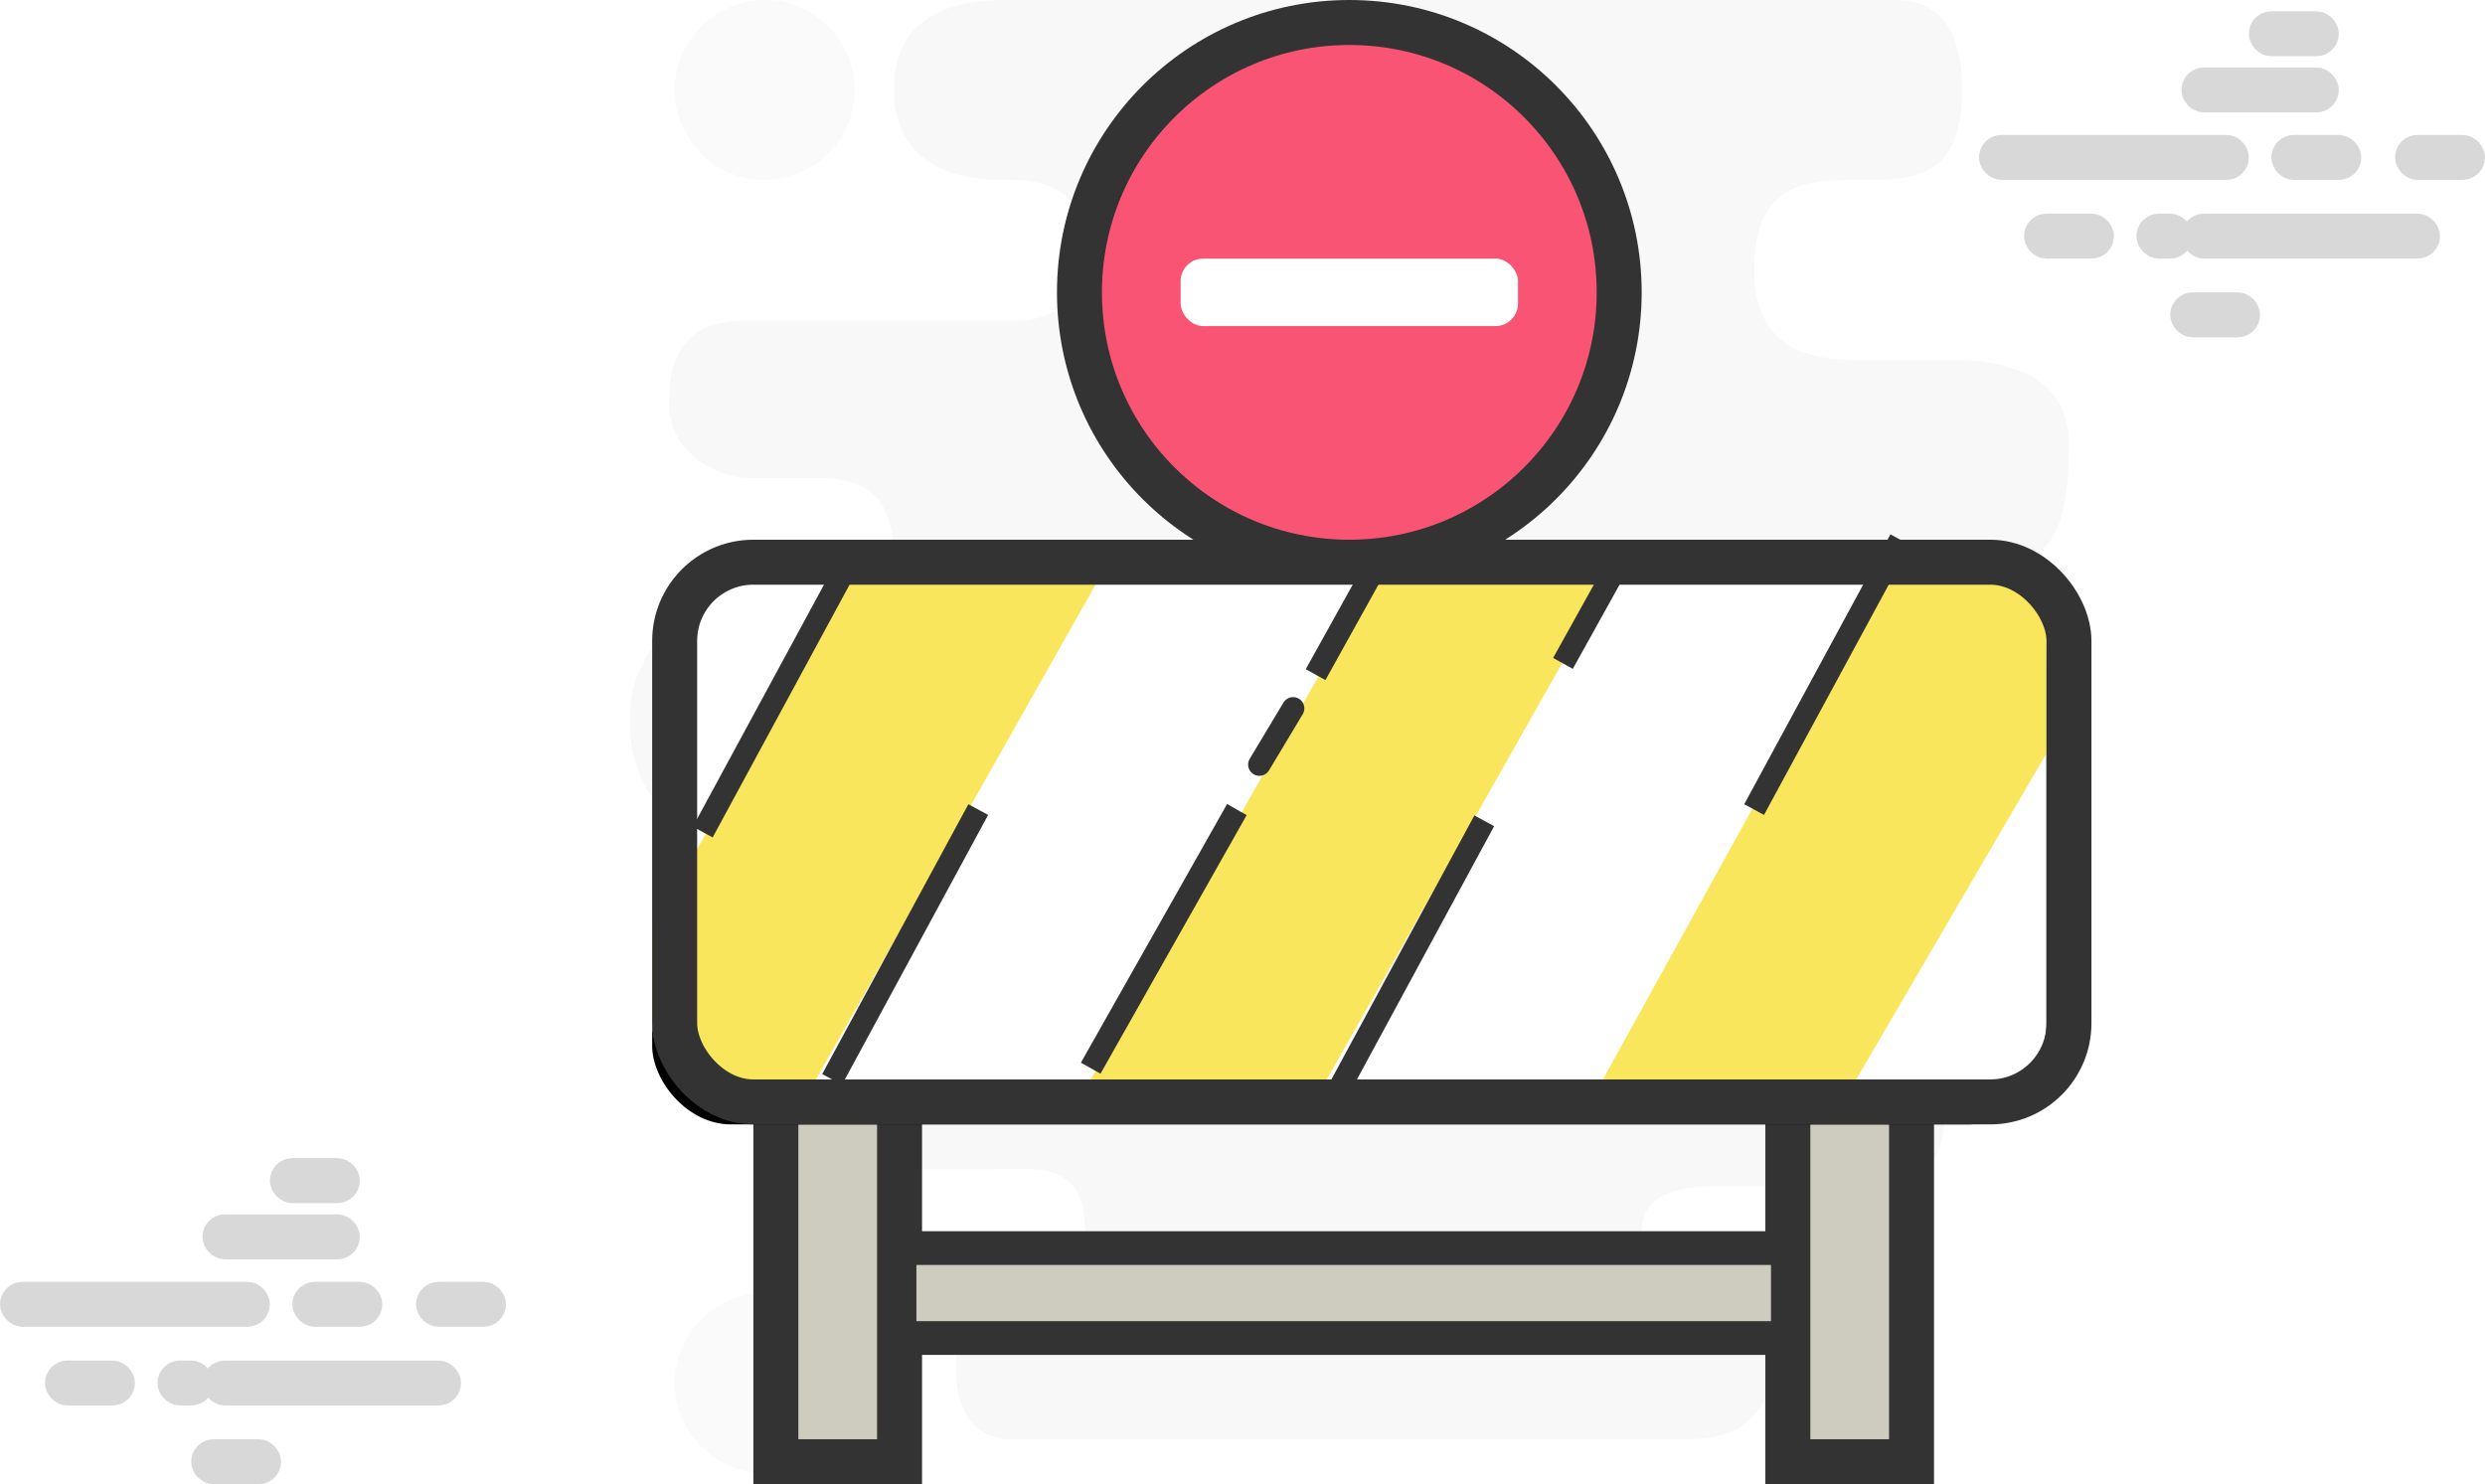 <svg width="221" height="132" xmlns="http://www.w3.org/2000/svg" xmlns:xlink="http://www.w3.org/1999/xlink"><defs><filter x="-12.9%" y="-29.2%" width="125.8%" height="166.7%" filterUnits="objectBoundingBox" id="a"><feOffset dy="2" in="SourceAlpha" result="shadowOffsetOuter1"/><feGaussianBlur stdDeviation="5" in="shadowOffsetOuter1" result="shadowBlurOuter1"/><feColorMatrix values="0 0 0 0 0.545 0 0 0 0 0.545 0 0 0 0 0.545 0 0 0 0.5 0" in="shadowBlurOuter1"/></filter><rect id="b" x="57" y="50" width="124" height="48" rx="7"/></defs><g transform="translate(1)" fill="none" fill-rule="evenodd"><g transform="translate(55)"><path d="M33.5 0h79c4 0 6 2.667 6 8 0 8-4.5 8-9 8s-9.5 0-9.5 8 6.5 8 9.5 8h9c6.333.333 9.5 2.833 9.5 7.5 0 7-1.5 10.5-5.5 10.5h-10c-2 1.333-3 3.333-3 6 0 4-1 8 6 8s12.5 0 12.5 7-3.5 9-9.5 9h-9c-4.333-.333-6.5 1.333-6.5 5 0 5.5 3.5 5 6.5 5s7.5 2 7.5 7.5-1 8-7.5 8h-13c-4.333 0-6.5 1.333-6.5 4 0 4 3 5 6.5 5s5 4 5 7S100 128 94 128H33.5c-3-.333-4.5-2.5-4.5-6.5s2-6.333 6-7c3.667 1 5.5-.667 5.5-5 0-6.5-4.5-5.5-9-5.5h-15c-4-2-6-4.833-6-8.5s2-6 6-7h7c3 0 5.5-5.5 5.5-8.5s-3-6-7-6H7.5C4.5 74 0 71 0 64s5.5-9.5 7.5-9.5h9c4.667.667 7-.833 7-4.5 0-5.5-2-7.5-7-7.5h-6c-3 0-7-2.5-7-6.5s1-7.5 7-7.5H35c3.667-.333 5.5-2.5 5.5-6.5 0-6-5-6-7-6s-10 0-10-8c0-5.333 3.333-8 10-8z" fill="#F8F8F8"/><circle fill="#FAFAFA" cx="12" cy="8" r="8"/><circle fill="#FAFAFA" cx="12" cy="123" r="8"/></g><path stroke="#333" stroke-width="4" fill="#CECCBE" d="M68 98h11v32H68zm90 0h11v32h-11z"/><path stroke="#333" stroke-width="3" fill="#CECCBE" d="M79 111h79v8H79z"/><circle stroke="#333" stroke-width="4" fill="#FA5474" cx="119" cy="26" r="24"/><rect fill="#FFF" x="104" y="23" width="30" height="6" rx="2"/><use fill="#000" filter="url(#a)" xlink:href="#b"/><use fill="#FFF" xlink:href="#b"/><g transform="translate(0 104)" fill="#D8D8D8" stroke="#D8D8D8" stroke-width="2"><rect y="11" width="22" height="2" rx="1"/><rect x="18" y="18" width="21" height="2" rx="1"/><rect x="18" y="5" width="12" height="2" rx="1"/><rect x="26" y="11" width="6" height="2" rx="1"/><rect x="37" y="11" width="6" height="2" rx="1"/><rect x="24" width="6" height="2" rx="1"/><rect x="17" y="25" width="6" height="2" rx="1"/><rect x="4" y="18" width="6" height="2" rx="1"/><rect x="14" y="18" width="3" height="2" rx="1"/></g><g transform="translate(176 2)" fill="#D8D8D8" stroke="#D8D8D8" stroke-width="2"><rect y="11" width="22" height="2" rx="1"/><rect x="18" y="18" width="21" height="2" rx="1"/><rect x="18" y="5" width="12" height="2" rx="1"/><rect x="26" y="11" width="6" height="2" rx="1"/><rect x="37" y="11" width="6" height="2" rx="1"/><rect x="24" width="6" height="2" rx="1"/><rect x="17" y="25" width="6" height="2" rx="1"/><rect x="4" y="18" width="6" height="2" rx="1"/><rect x="14" y="18" width="3" height="2" rx="1"/></g><path d="M75 51L57 82.5V91c1.333 4 3.167 6 5.5 6H71l26-46H75zm47-1L96 96h21l26-46h-21zm45.5-1L141 97h22.5L181 67V54.5c-1-3.667-2.667-5.5-5-5.5h-8.5z" fill="#F9E65C"/><path stroke="#333" stroke-width="2" d="M74.5 50l-13 24M86 72L73 96m58-23l-13 24m50-49l-13 24m-34-21l-5 9m27-10l-5 9"/><path stroke="#333" stroke-width="2" stroke-linecap="round" stroke-linejoin="round" d="M114 63l-3 5"/><path stroke="#333" stroke-width="2" d="M109 72L96 95"/><rect stroke="#333" stroke-width="4" x="59" y="50" width="124" height="48" rx="7"/></g></svg>